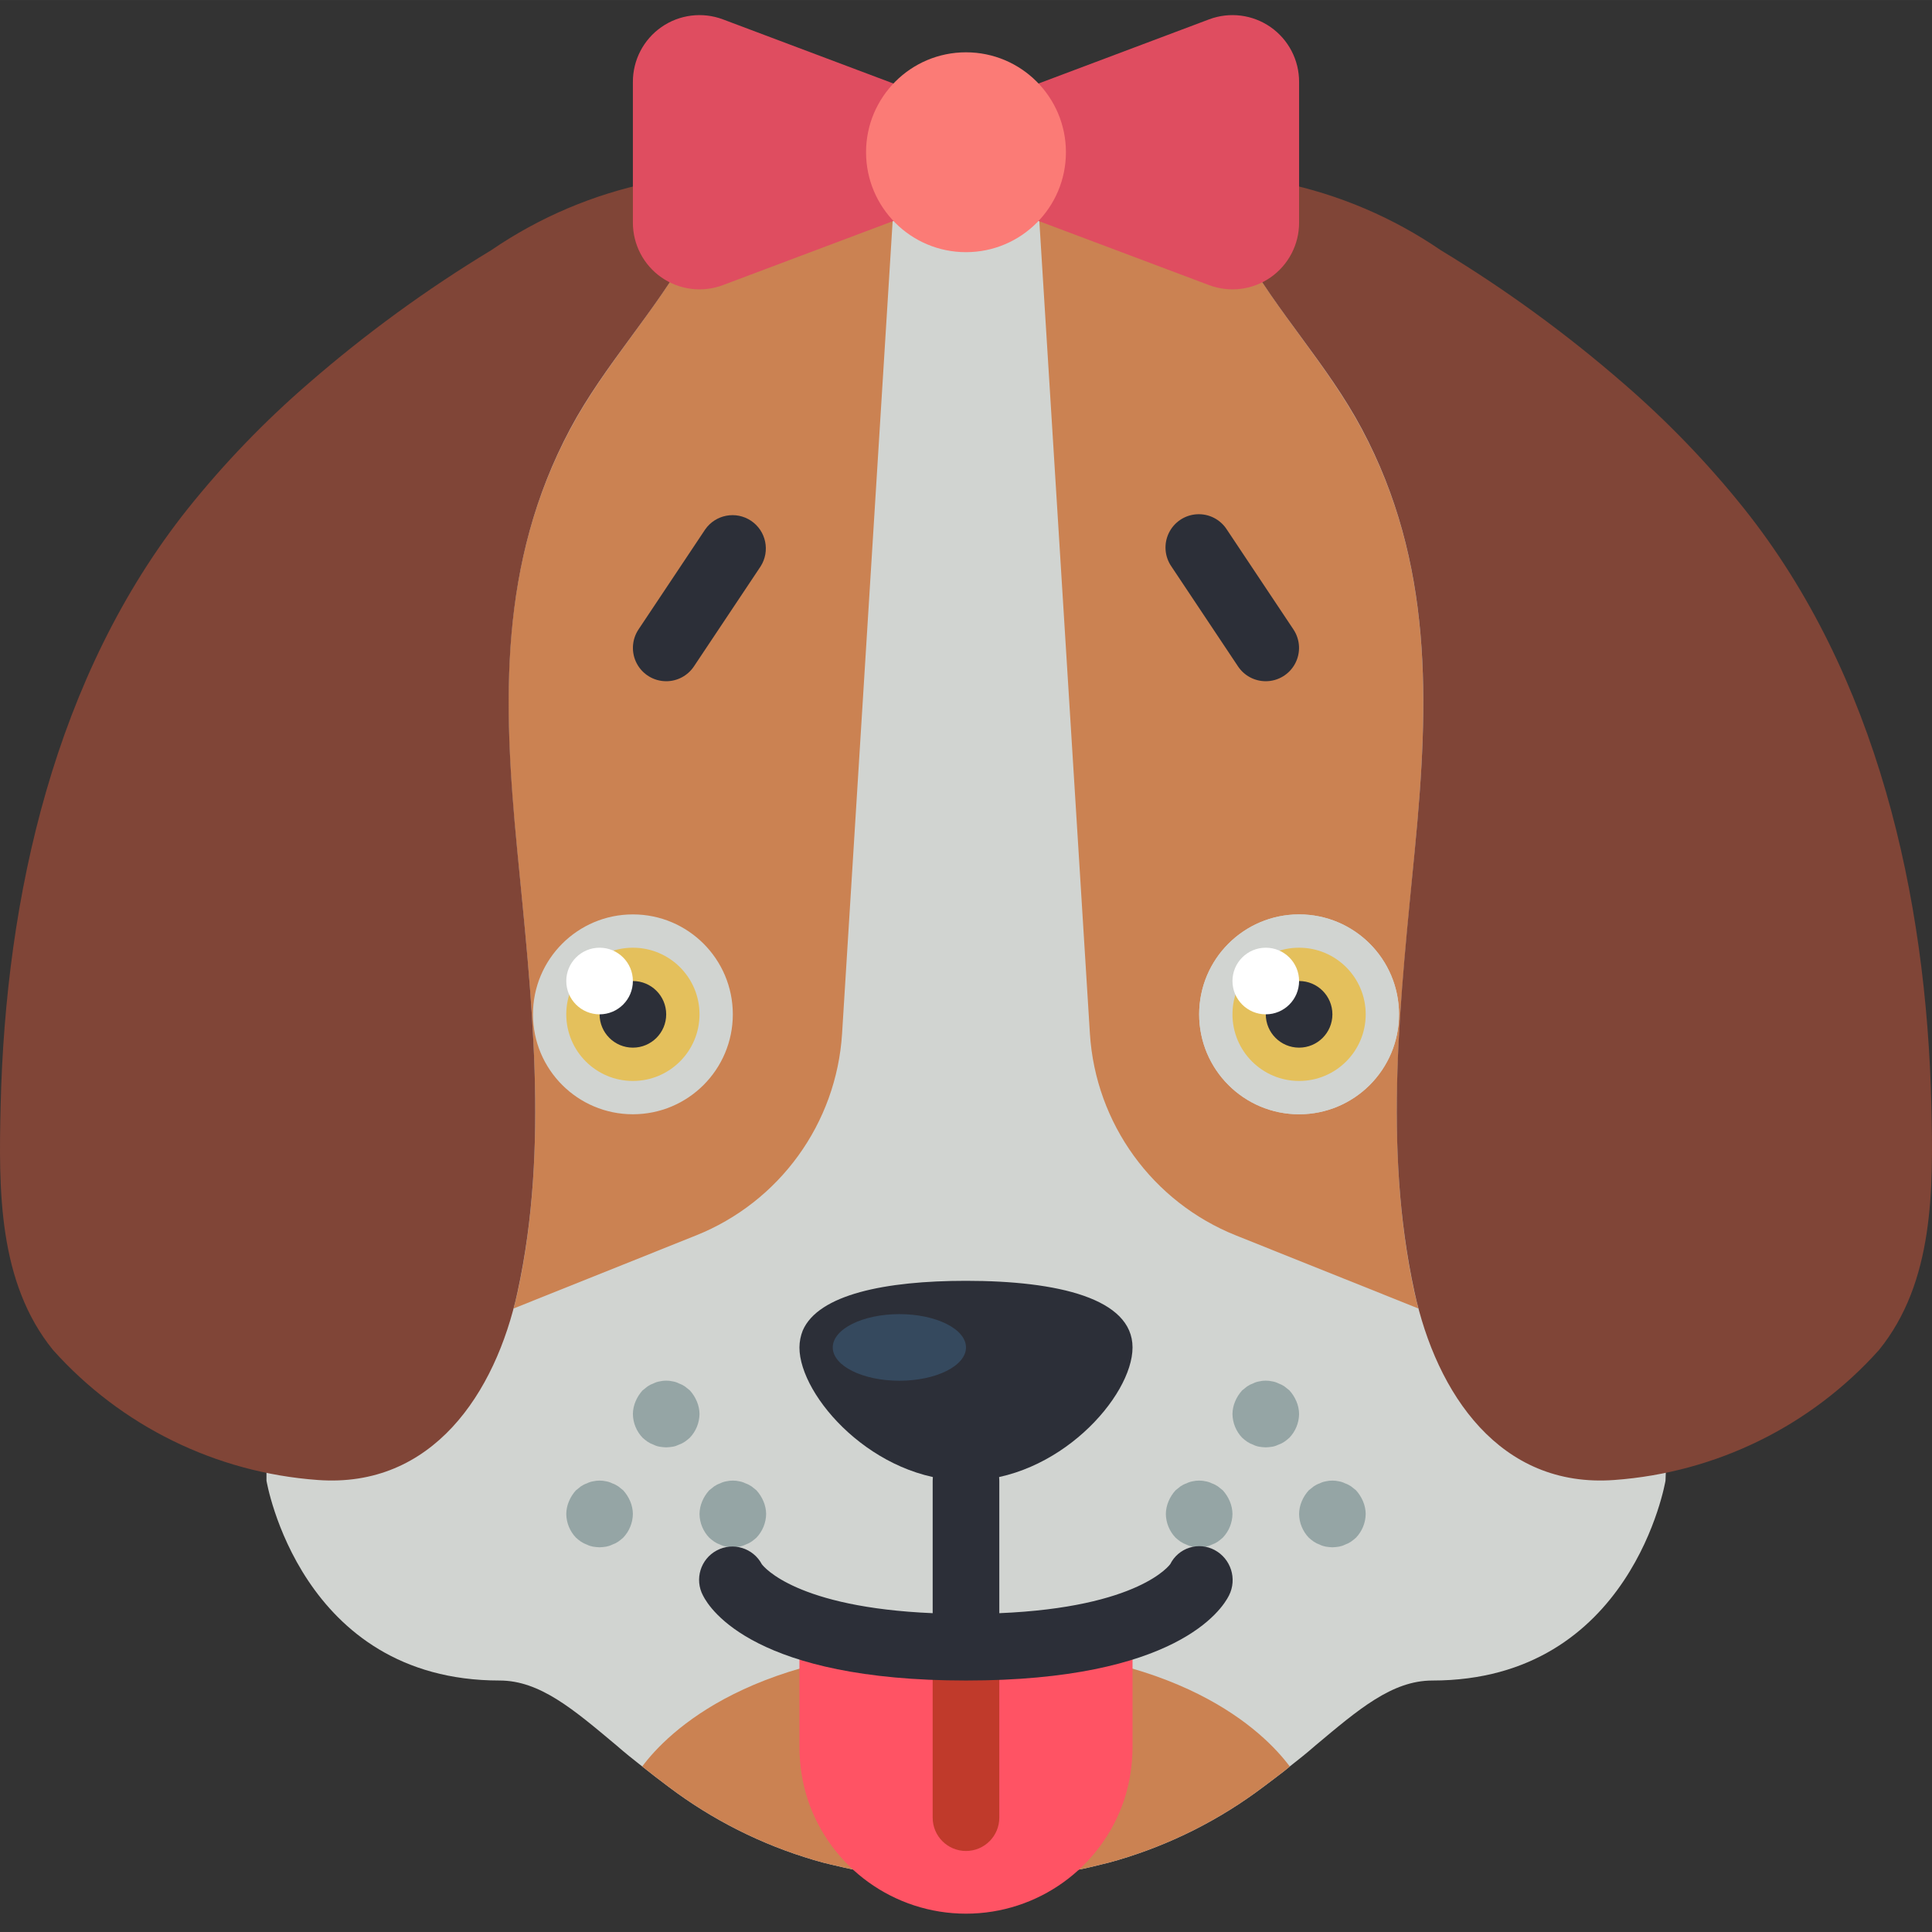 <svg height="512pt" viewBox="0 -4 512.006 512" width="512pt" xmlns="http://www.w3.org/2000/svg"><rect x="0" y="-4" width="512.006" height="512" fill="#333333" stroke="none"/><path d="m450.207 158.879-8.828 229.516s-8.828 52.965-61.793 52.965c-10.68 0-19.598 7.68-30.984 17.215-2.117 1.855-4.414 3.707-6.797 5.562l-.09.086c-.441.355-.883.707-1.41 1.148-1.766 1.324-3.531 2.738-5.473 4.148-11.582 8.75-24.652 15.328-38.578 19.422-1.5.441-3.09.883-4.68 1.234-2.117.531-4.234 1.059-6.355 1.414-2.117.352-4.059.793-6.18 1.059-15.277 2.238-30.801 2.238-46.078 0-2.121-.266-4.148-.617-6.18-1.059s-4.238-.883-6.355-1.414c-1.59-.352-3.18-.793-4.68-1.234-13.926-4.094-26.992-10.672-38.574-19.422-2.473-1.852-4.77-3.617-6.977-5.383-2.383-1.855-4.68-3.707-6.797-5.562-11.387-9.535-20.305-17.215-30.984-17.215-52.965 0-61.793-52.965-61.793-52.965v-229.516l111.668-112.641c21.992-13.926 47.703-20.824 73.711-19.773 26.008-1.051 51.719 5.848 73.711 19.773zm0 0" fill="#d1d4d1"/><path d="m238.258 27.348-15.098 242.582c-1.5 23.816-16.586 44.641-38.75 53.492l-48.289 19.336c.355-1.414.707-2.828 1.059-4.328 8.387-38.754 3.621-78.477-.176-117.496-3.797-39.016-4.855-75.738 14.125-111.227 9.094-17.035 22.512-31.074 31.777-47.844 1.855-2.848 2.695-6.238 2.387-9.621-.258-2.297-1.32-4.426-3.004-6.004 16.699-11.051 35.988-17.562 55.969-18.891zm0 0" fill="#cb8252"/><path d="m374.82 338.43c.352 1.5.707 2.914 1.059 4.328l-48.285-19.336c-22.168-8.852-37.25-29.676-38.754-53.492l-15.098-242.582c19.98 1.328 39.27 7.84 55.969 18.891-1.684 1.578-2.746 3.707-3 6.004-.312 3.383.527 6.773 2.383 9.621 9.27 16.77 22.688 30.809 31.777 47.844 18.98 35.488 17.832 72.297 14.125 111.227-3.707 38.93-8.562 78.742-.176 117.496zm0 0" fill="#cb8252"/><path d="m172.305 44.383c-15.094 3.125-29.422 9.223-42.141 17.93-17.07 10.328-33.227 22.102-48.289 35.188-11.691 10.09-22.434 21.23-32.086 33.289-35.242 44.234-48.324 102.656-49.621 158.27-.52 22.016-.742 46.723 13.902 64.723 18.023 20.137 43.164 32.48 70.117 34.43 30.379 2.25 47.113-22.953 52.969-49.816 8.438-38.754 3.645-78.477-.117-117.484-3.762-39.012-4.863-75.723 14.062-111.23 9.086-17.043 22.59-31.055 31.852-47.828 1.809-2.879 2.621-6.277 2.312-9.664-1.141-7.188-6.426-8.793-12.961-7.805zm0 0" fill="#804537"/><path d="m339.695 44.383c15.098 3.125 29.422 9.223 42.141 17.93 17.074 10.328 33.227 22.102 48.289 35.188 11.695 10.09 22.434 21.23 32.086 33.289 35.242 44.242 48.332 102.656 49.629 158.27.512 22.016.734 46.723-13.902 64.723-18.02 20.137-43.164 32.48-70.117 34.43-30.375 2.25-47.113-22.953-52.965-49.816-8.441-38.754-3.645-78.477.113-117.484 3.762-39.012 4.863-75.723-14.062-111.23-9.082-17.043-22.59-31.055-31.848-47.828-1.812-2.879-2.625-6.277-2.312-9.664 1.129-7.188 6.418-8.793 12.949-7.805zm0 0" fill="#804537"/><path d="m300.137 353.086c0 12.977-19.773 35.309-44.137 35.309s-44.137-22.332-44.137-35.309c.012-1.543.309-3.07.883-4.504 4.148-9.535 21.891-13.152 43.254-13.152 24.363 0 44.137 4.68 44.137 17.656zm0 0" fill="#2c2f38"/><path d="m194.207 264.809c0 14.625-11.855 26.484-26.484 26.484-14.625 0-26.48-11.859-26.48-26.484s11.855-26.484 26.48-26.484c14.629 0 26.484 11.859 26.484 26.484zm0 0" fill="#d1d4d1"/><path d="m370.758 264.809c0 14.625-11.855 26.484-26.48 26.484-14.629 0-26.484-11.859-26.484-26.484s11.855-26.484 26.484-26.484c14.625 0 26.48 11.859 26.48 26.484zm0 0" fill="#d1d4d1"/><path d="m176.551 176.531c-3.254 0-6.242-1.793-7.777-4.664-1.535-2.871-1.363-6.355.441-9.062l17.656-26.48c2.742-3.961 8.148-4.992 12.156-2.324 4.004 2.672 5.133 8.059 2.535 12.113l-17.656 26.48c-1.637 2.461-4.398 3.941-7.355 3.938zm0 0" fill="#2c2f38"/><path d="m335.449 176.531c-2.953.004-5.715-1.469-7.355-3.926l-17.652-26.484c-1.816-2.625-2.074-6.023-.676-8.891 1.395-2.867 4.234-4.758 7.418-4.945s6.223 1.359 7.945 4.047l17.656 26.484c1.801 2.707 1.969 6.184.434 9.051-1.531 2.867-4.52 4.66-7.77 4.664zm0 0" fill="#2c2f38"/><g fill="#95a5a5"><path d="m176.551 379.566c-.59-.02-1.18-.078-1.766-.176-.551-.098-1.086-.277-1.586-.531-.562-.191-1.098-.461-1.59-.793-.465-.324-.906-.68-1.324-1.059-1.613-1.691-2.527-3.93-2.562-6.27.016-1.152.254-2.293.707-3.352.449-1.07 1.074-2.055 1.855-2.914l1.324-1.059c.492-.336 1.027-.602 1.59-.797.5-.254 1.035-.434 1.586-.527 1.164-.27 2.371-.27 3.531 0 .555.094 1.09.273 1.59.527.562.195 1.098.461 1.59.797l1.324 1.059c.777.859 1.402 1.844 1.852 2.914.453 1.059.695 2.199.707 3.352-.035 2.34-.949 4.574-2.559 6.27-.422.379-.863.734-1.324 1.059-.492.336-1.027.602-1.59.793-.5.254-1.035.434-1.59.531-.582.098-1.172.156-1.766.176zm0 0"/><path d="m194.207 406.051c-.59-.02-1.18-.082-1.766-.176-.551-.102-1.086-.277-1.59-.531-.562-.195-1.094-.461-1.586-.793-.465-.324-.906-.68-1.324-1.062-1.613-1.691-2.527-3.93-2.562-6.266.016-1.152.254-2.293.707-3.355.449-1.07 1.074-2.055 1.855-2.914l1.324-1.059c.492-.332 1.023-.602 1.586-.793.5-.254 1.035-.434 1.59-.531 1.164-.266 2.371-.266 3.531 0 .555.098 1.09.277 1.59.531.562.191 1.098.461 1.59.793l1.324 1.059c.777.859 1.402 1.848 1.852 2.914.453 1.062.691 2.203.707 3.355-.035 2.336-.949 4.574-2.559 6.266-.422.383-.863.734-1.324 1.062-.492.332-1.027.602-1.59.793-.5.254-1.039.43-1.59.531-.582.098-1.172.156-1.766.176zm0 0"/><path d="m158.898 406.051c-.594-.02-1.184-.082-1.766-.176-.555-.102-1.09-.277-1.59-.531-.562-.195-1.098-.461-1.59-.793-.465-.324-.906-.68-1.324-1.062-1.613-1.691-2.527-3.93-2.559-6.266.012-1.152.254-2.293.707-3.355.445-1.07 1.074-2.055 1.852-2.914l1.324-1.059c.492-.332 1.027-.602 1.59-.793.5-.254 1.035-.434 1.59-.531 1.16-.266 2.367-.266 3.531 0 .551.098 1.086.277 1.586.531.562.191 1.098.461 1.59.793l1.324 1.059c.777.859 1.406 1.848 1.855 2.914.449 1.062.691 2.203.703 3.355-.035 2.336-.949 4.574-2.559 6.266-.418.383-.863.734-1.324 1.062-.492.332-1.027.602-1.59.793-.5.254-1.035.43-1.586.531-.586.098-1.176.156-1.766.176zm0 0"/><path d="m335.449 379.566c-.594-.02-1.184-.078-1.766-.176-.555-.098-1.09-.277-1.59-.531-.562-.191-1.098-.461-1.59-.793-.461-.324-.906-.68-1.324-1.059-1.609-1.691-2.523-3.93-2.559-6.27.016-1.152.254-2.293.707-3.352.445-1.07 1.074-2.055 1.852-2.914l1.324-1.059c.492-.336 1.027-.602 1.59-.797.5-.254 1.035-.434 1.59-.527 1.16-.27 2.367-.27 3.531 0 .551.094 1.09.273 1.59.527.562.195 1.094.461 1.586.797l1.324 1.059c.781.859 1.406 1.844 1.855 2.914.453 1.059.691 2.199.707 3.352-.035 2.34-.949 4.574-2.562 6.27-.418.379-.859.734-1.324 1.059-.492.336-1.023.602-1.586.793-.504.254-1.039.434-1.59.531-.586.098-1.176.156-1.766.176zm0 0"/><path d="m353.105 406.051c-.594-.02-1.184-.082-1.766-.176-.555-.102-1.09-.277-1.59-.531-.562-.195-1.098-.461-1.59-.793-.465-.324-.906-.68-1.324-1.062-1.613-1.691-2.527-3.93-2.559-6.266.012-1.152.254-2.293.703-3.355.449-1.07 1.078-2.055 1.855-2.914l1.324-1.059c.492-.332 1.027-.602 1.59-.793.5-.254 1.035-.434 1.59-.531 1.16-.266 2.367-.266 3.531 0 .551.098 1.086.277 1.586.531.562.191 1.098.461 1.59.793l1.324 1.059c.777.859 1.406 1.848 1.855 2.914.449 1.062.691 2.203.703 3.355-.035 2.336-.949 4.574-2.559 6.266-.418.383-.863.734-1.324 1.062-.492.332-1.027.602-1.59.793-.5.254-1.035.43-1.586.531-.586.098-1.176.156-1.766.176zm0 0"/><path d="m317.793 406.051c-.59-.02-1.18-.082-1.766-.176-.551-.102-1.086-.277-1.59-.531-.562-.195-1.094-.461-1.586-.793-.465-.324-.906-.68-1.324-1.062-1.613-1.691-2.527-3.93-2.562-6.266.016-1.152.254-2.293.707-3.355.449-1.07 1.074-2.055 1.855-2.914l1.324-1.059c.492-.332 1.023-.602 1.586-.793.5-.254 1.039-.434 1.59-.531 1.164-.266 2.371-.266 3.531 0 .555.098 1.09.277 1.59.531.562.191 1.098.461 1.59.793l1.324 1.059c.777.859 1.402 1.848 1.852 2.914.453 1.062.691 2.203.707 3.355-.035 2.336-.949 4.574-2.559 6.266-.422.383-.863.734-1.324 1.062-.492.332-1.027.602-1.59.793-.5.254-1.035.43-1.59.531-.582.098-1.172.156-1.766.176zm0 0"/></g><path d="m256 353.086c0-4.875-7.902-8.828-17.656-8.828-9.75 0-17.652 3.953-17.652 8.828s7.902 8.824 17.652 8.824c9.754 0 17.656-3.949 17.656-8.824zm0 0" fill="#35495e"/><path d="m341.805 464.137-.09.086c-.441.355-.883.707-1.41 1.148-1.766 1.324-3.531 2.738-5.473 4.148-11.582 8.75-24.652 15.328-38.578 19.422-1.5.441-3.09.883-4.68 1.234-2.117.531-4.234 1.059-6.355 1.414-2.117.352-4.059.793-6.18 1.059-15.277 2.238-30.801 2.238-46.078 0-2.121-.266-4.148-.617-6.18-1.059s-4.238-.883-6.355-1.414c-1.59-.352-3.18-.793-4.68-1.234-13.926-4.094-26.992-10.672-38.574-19.422-2.473-1.852-4.77-3.617-6.977-5.383 6.711-9.004 29.309-31.605 85.805-31.605s79.094 22.602 85.805 31.605zm0 0" fill="#cb8252"/><path d="m185.379 264.809c0 9.75-7.902 17.656-17.656 17.656-9.75 0-17.652-7.906-17.652-17.656s7.902-17.656 17.652-17.656c9.754 0 17.656 7.906 17.656 17.656zm0 0" fill="#e4c05c"/><path d="m176.551 264.809c0 4.875-3.949 8.828-8.828 8.828-4.875 0-8.824-3.953-8.824-8.828s3.949-8.828 8.824-8.828c4.879 0 8.828 3.953 8.828 8.828zm0 0" fill="#2c2f38"/><path d="m167.723 255.98c0 4.875-3.949 8.828-8.824 8.828s-8.828-3.953-8.828-8.828 3.953-8.828 8.828-8.828 8.824 3.953 8.824 8.828zm0 0" fill="#fff"/><path d="m370.758 264.809c0 14.625-11.855 26.484-26.48 26.484-14.629 0-26.484-11.859-26.484-26.484s11.855-26.484 26.484-26.484c14.625 0 26.48 11.859 26.48 26.484zm0 0" fill="#d1d4d1"/><path d="m361.93 264.809c0 9.75-7.902 17.656-17.652 17.656s-17.656-7.906-17.656-17.656 7.906-17.656 17.656-17.656 17.652 7.906 17.652 17.656zm0 0" fill="#e4c05c"/><path d="m353.105 264.809c0 4.875-3.953 8.828-8.828 8.828s-8.828-3.953-8.828-8.828 3.953-8.828 8.828-8.828 8.828 3.953 8.828 8.828zm0 0" fill="#2c2f38"/><path d="m344.277 255.98c0 4.875-3.953 8.828-8.828 8.828s-8.828-3.953-8.828-8.828 3.953-8.828 8.828-8.828 8.828 3.953 8.828 8.828zm0 0" fill="#fff"/><path d="m211.863 427.414v31.602c.008 4.734.75 9.441 2.207 13.949 6.035 18.027 22.918 30.18 41.93 30.18s35.898-12.152 41.93-30.18c1.457-4.508 2.199-9.215 2.207-13.949v-31.602" fill="#ff5364"/><path d="m275.156 18.156 45.285-17.035c5.43-2.031 11.512-1.266 16.27 2.047 4.758 3.312 7.586 8.75 7.566 14.547v37.254c.02 5.797-2.809 11.234-7.566 14.547-4.758 3.312-10.84 4.078-16.27 2.047l-45.285-17.035h-38.312l-45.285 17.035c-5.43 2.031-11.512 1.266-16.27-2.047-4.754-3.312-7.582-8.75-7.566-14.547v-37.254c-.016-5.797 2.812-11.234 7.566-14.547 4.758-3.312 10.84-4.078 16.27-2.047l45.285 17.035zm0 0" fill="#df4d60"/><path d="m282.484 36.34c0 14.629-11.859 26.484-26.484 26.484s-26.484-11.855-26.484-26.484c0-14.625 11.859-26.48 26.484-26.48s26.484 11.855 26.484 26.48zm0 0" fill="#fb7b76"/><path d="m256 486.531c-4.875 0-8.828-3.953-8.828-8.828v-45.172c0-4.875 3.953-8.824 8.828-8.824s8.828 3.949 8.828 8.824v45.172c0 4.875-3.953 8.828-8.828 8.828zm0 0" fill="#c03a2b"/><path d="m321.863 406.758c-2.043-1.086-4.438-1.305-6.641-.602-2.203.699-4.035 2.258-5.074 4.324-.078.125-8.102 11.477-45.32 13.031v-35.117c0-4.875-3.953-8.828-8.828-8.828s-8.828 3.953-8.828 8.828v35.117c-36.023-1.535-44.703-12.199-45.285-12.984-2.293-4.305-7.641-5.934-11.941-3.641-4.305 2.297-5.934 7.645-3.641 11.945 1.883 3.762 14.082 22.527 69.695 22.527s67.812-18.766 69.695-22.535c2.219-4.395.516-9.758-3.832-12.066zm0 0" fill="#2c2f38"/></svg>